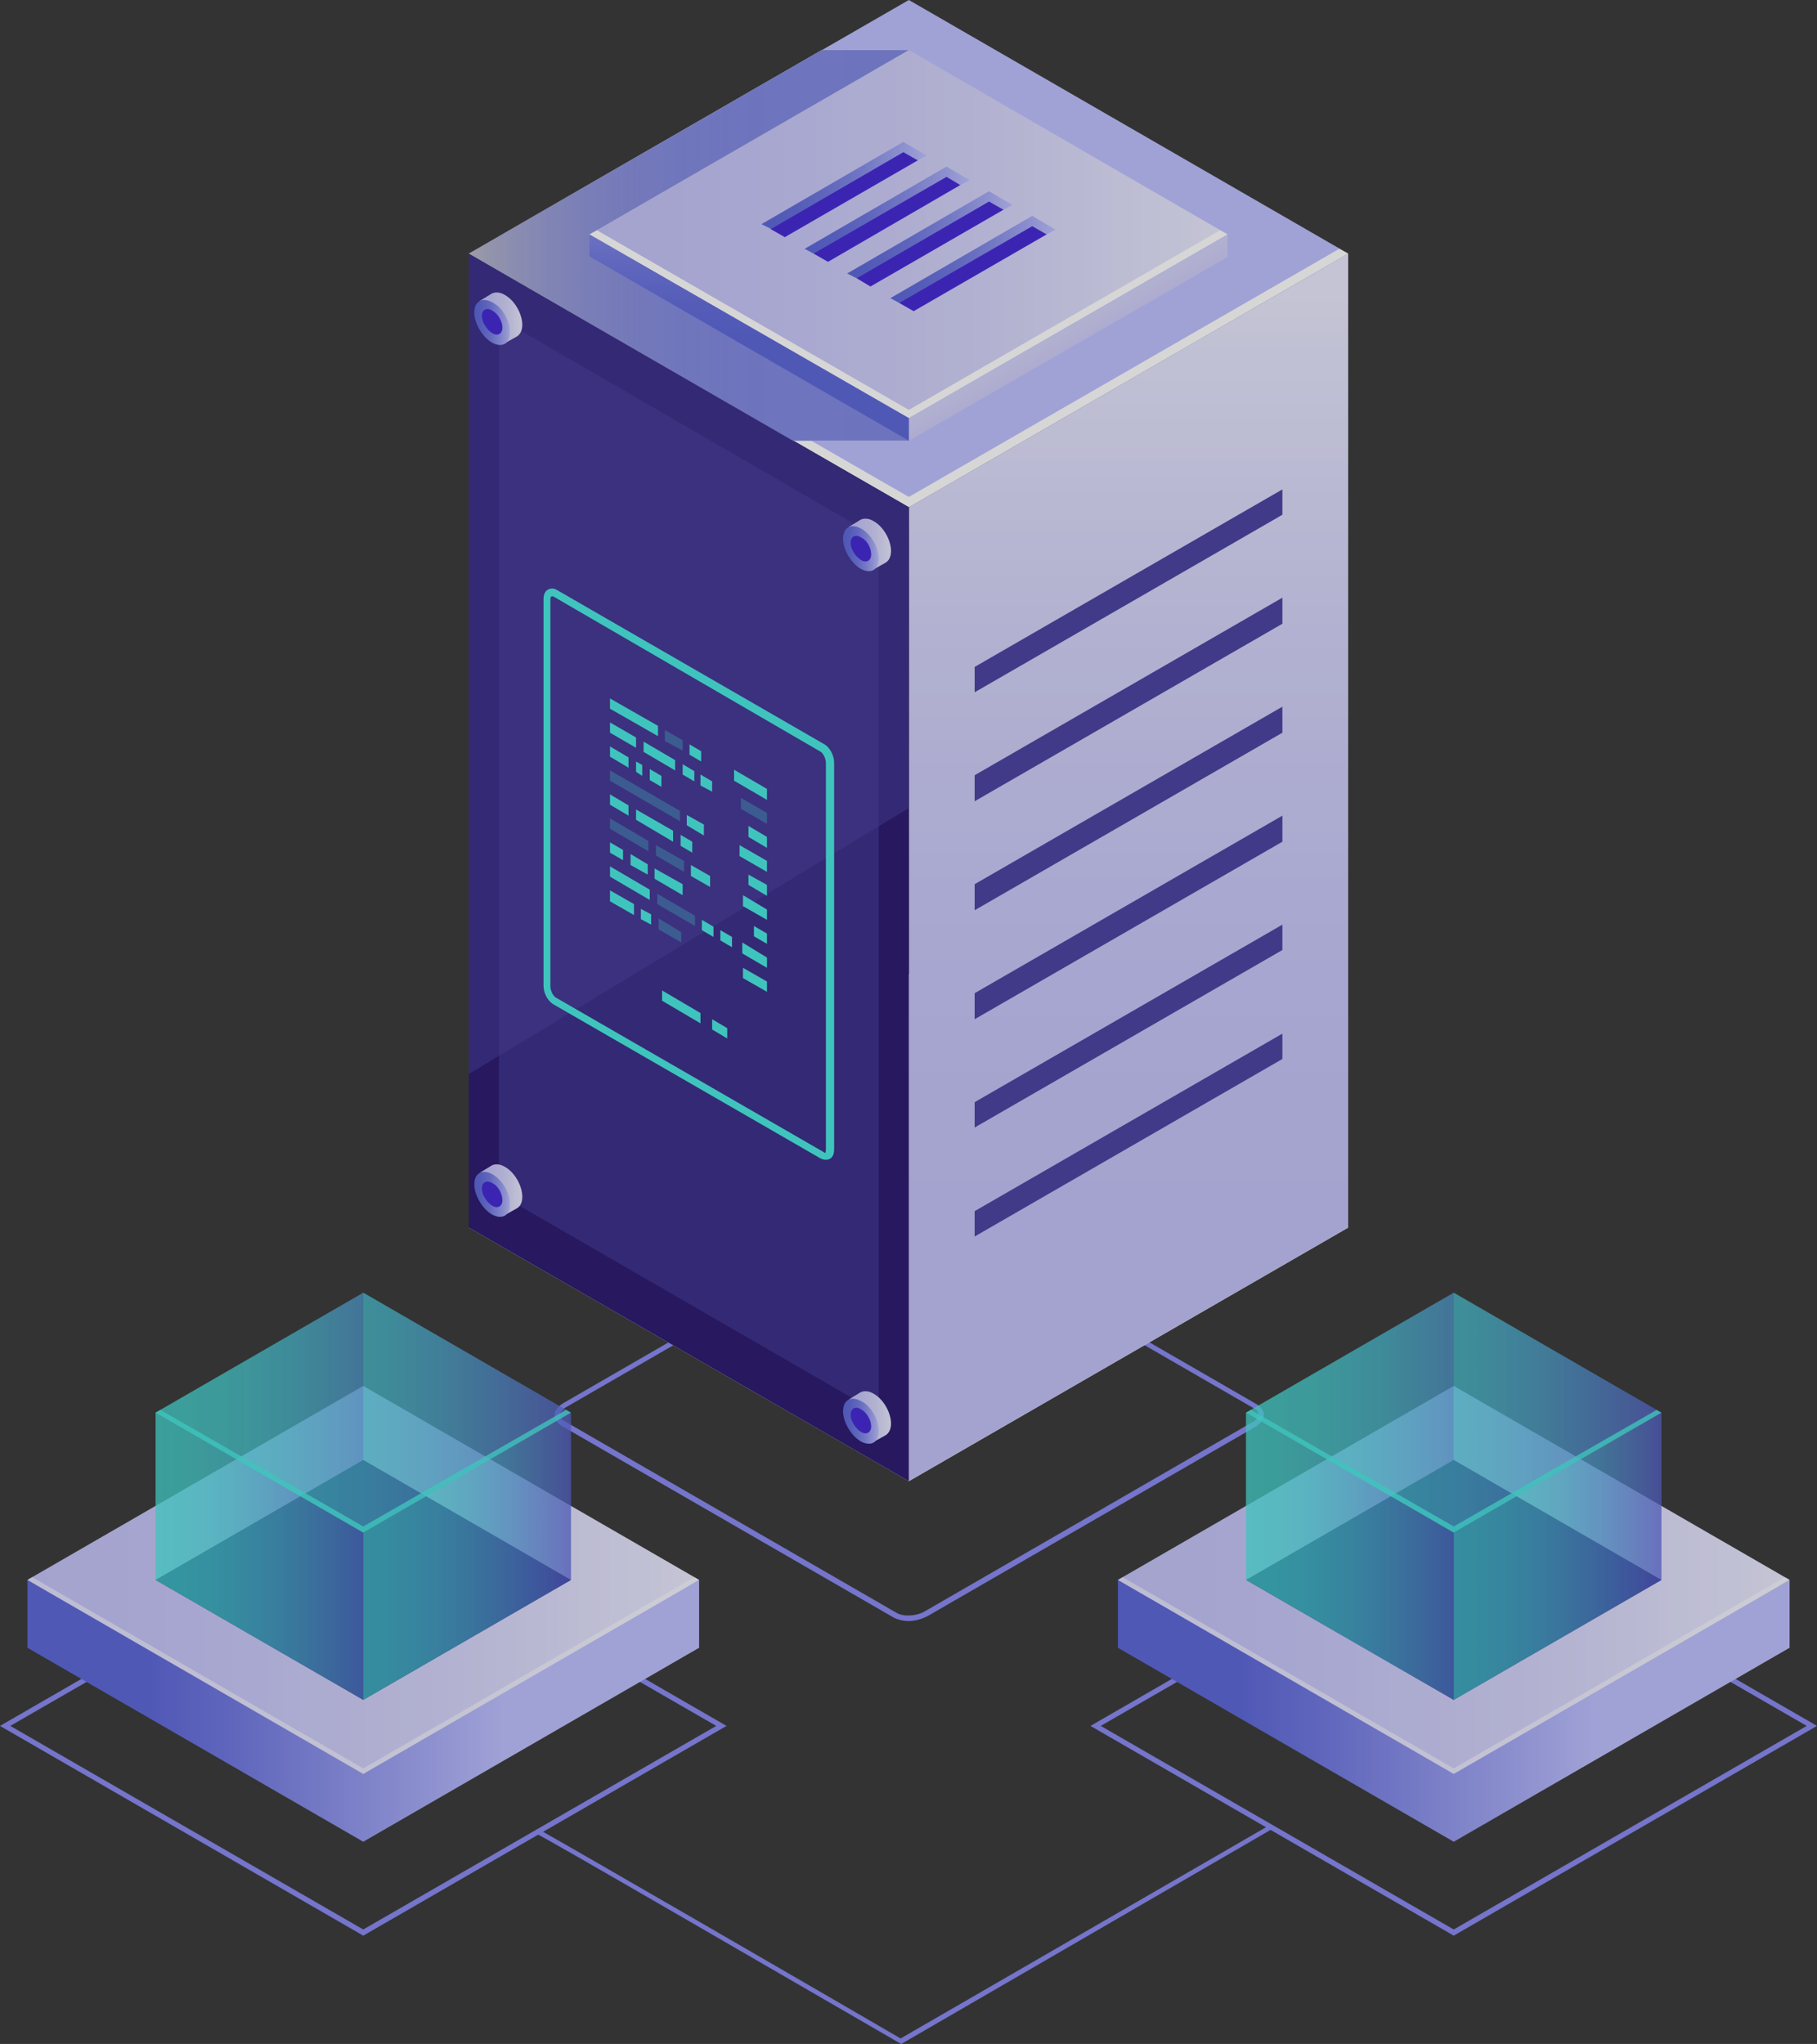 <?xml version="1.0" encoding="utf-8"?><svg width="545" height="613" fill="none" xmlns="http://www.w3.org/2000/svg" viewBox="0 0 545 613"><rect x="0" y="0" width="545" height="613" fill="#333333" stroke="none"/><g opacity=".8"><path d="M272.603 486.165c-1.645 0-3.29-.411-4.523-1.028l-99.708-57.558c-1.233-.822-2.056-1.85-2.056-3.084 0-1.439 1.028-2.672 2.673-3.7l98.269-56.736c3.083-1.645 7.401-1.85 10.073-.411l99.708 57.558c1.233.822 2.056 1.85 2.056 3.084 0 1.439-1.028 2.672-2.673 3.7l-98.269 56.736c-1.644.823-3.7 1.439-5.55 1.439zm-3.701-2.467c2.056 1.234 5.962 1.028 8.429-.411l98.269-56.736c1.233-.617 1.85-1.645 1.85-2.467 0-.822-.617-1.439-1.234-1.644l-99.707-57.559c-2.056-1.233-5.962-1.028-8.429.411l-98.269 56.736c-1.233.617-1.85 1.645-1.85 2.467 0 .823.617 1.439 1.234 1.645l99.707 57.558z" fill="#8686F2"/><path d="M272.603 152.119l-131.984-76.06L272.603 0l131.779 76.06-131.779 76.059z" fill="#BCBEFF"/><path d="M272.603 149.036L143.292 74.621l-2.673 1.439 131.984 76.059 131.779-76.06-2.673-1.438-129.106 74.415zM272.603 444.23l-131.984-76.06 131.984-76.06 131.779 76.06-131.779 76.06z" fill="#fff"/><path d="M404.38 76.06v292.11l-131.778 76.06V152.119l131.778-76.06z" fill="url(#mpaint0_linear)"/><path d="M140.619 76.06v292.11l131.984 76.06V152.119l-131.984-76.06z" fill="#24126A"/><path opacity=".51" d="M149.666 95.383v262.714l113.893 65.782V161.37L149.666 95.383z" fill="#453C9E"/><path d="M384.647 146.775v7.606l-92.307 53.241v-7.606l92.307-53.241zM384.647 179.254v7.812l-92.307 53.242v-7.812l92.307-53.242zM384.647 211.939v7.812l-92.307 53.242v-7.812l92.307-53.242zM384.647 244.624v7.812l-92.307 53.242v-7.812l92.307-53.242zM384.647 277.31v7.606l-92.307 53.241v-7.606l92.307-53.241zM384.647 309.995v7.606l-92.307 53.241v-7.606l92.307-53.241z" fill="#453C9E"/><path d="M272.603 132.179H237.86l-97.241-56.12 105.875-61.053h26.109V132.18z" fill="url(#mpaint1_linear)"/><path opacity=".78" d="M272.603 132.179H237.86l-97.241-56.12 105.875-61.053h26.109V132.18z" fill="url(#mpaint2_linear)"/><path d="M272.602 125.396l-95.801-55.092 95.801-55.298 95.596 55.298-95.596 55.092z" fill="url(#mpaint3_linear)"/><path d="M272.602 122.929l-93.54-53.859-2.261 1.234 95.801 55.092 95.596-55.092-2.261-1.234-93.335 53.859z" fill="#fff"/><path d="M368.198 70.304v6.784l-95.596 55.091v-6.783l95.596-55.092z" fill="url(#mpaint4_linear)"/><path d="M176.801 70.304v6.578l95.801 55.297v-6.783l-95.801-55.092z" fill="url(#mpaint5_linear)"/><path d="M235.393 71.126l-4.317-2.467.411-1.85 39.267-23.023 5.55 2.672-1.028 1.645-39.883 23.023z" fill="#3F21D3"/><path d="M270.958 45.636l4.317 2.467 2.673-1.44-6.99-4.11-42.556 24.667 2.879 1.44 39.677-23.024z" fill="url(#mpaint6_linear)"/><path d="M248.347 78.526l-4.318-2.466.411-1.85 39.267-23.024 5.345 2.672-1.028 1.645-39.677 23.023z" fill="#3F21D3"/><path d="M283.911 53.036l4.112 2.467 2.878-1.439-6.99-4.111-42.556 24.668 2.673 1.439 39.883-23.024z" fill="url(#mpaint7_linear)"/><path d="M261.09 85.927l-4.111-2.467.205-1.85 39.266-23.023 5.551 2.672-1.028 1.645-39.883 23.023z" fill="#3F21D3"/><path d="M296.655 60.437l4.317 2.467 2.673-1.44-6.99-4.11L254.1 82.02l2.878 1.44 39.677-23.024z" fill="url(#mpaint8_linear)"/><path d="M274.044 93.327l-4.317-2.466.411-1.85 39.266-23.024 5.551 2.672-1.028 1.645-39.883 23.023z" fill="#3F21D3"/><path d="M309.608 67.837l4.318 2.467 2.672-1.44-6.99-4.11-42.555 24.668 2.672 1.439 39.883-23.024z" fill="url(#mpaint9_linear)"/><path opacity=".51" d="M140.619 322.123l131.984-79.76v-90.244l-131.984-76.06v246.064z" fill="#453C9E"/><path d="M267.258 165.276c0-3.289-2.262-7.401-5.345-9.045-1.439-.823-2.673-.823-3.701-.411l-3.7 2.261h2.261c0 .411-.205.822-.205 1.233 0 3.289 2.261 7.401 5.345 9.045.411.206.822.411 1.028.411l-1.028 2.056 3.7-2.056c1.028-.616 1.645-1.85 1.645-3.494z" fill="url(#mpaint10_linear)"/><path d="M263.557 167.537c0 3.289-2.261 4.728-5.345 3.083-2.878-1.644-5.345-5.755-5.345-9.045 0-3.289 2.262-4.728 5.345-3.083 3.084 1.644 5.345 5.756 5.345 9.045z" fill="url(#mpaint11_linear)"/><path d="M261.296 166.303c0 1.851-1.439 2.673-3.083 1.645-1.645-1.028-3.084-3.289-3.084-5.139s1.439-2.673 3.084-1.645c1.85.823 3.083 3.084 3.083 5.139z" fill="#3F21D3"/><path d="M156.654 97.439c0-3.29-2.261-7.4-5.345-9.045-1.439-.823-2.672-.823-3.7-.411l-3.701 2.26h2.262c0 .412-.206.823-.206 1.234 0 3.29 2.261 7.4 5.345 9.045.411.206.823.411 1.028.411l-1.028 2.056 3.701-2.056c1.028-.616 1.644-1.85 1.644-3.494z" fill="url(#mpaint12_linear)"/><path d="M152.954 99.7c0 3.289-2.261 4.728-5.345 3.083-2.878-1.644-5.345-5.755-5.345-9.044 0-3.29 2.261-4.729 5.345-3.084 3.084 1.439 5.345 5.55 5.345 9.045z" fill="url(#mpaint13_linear)"/><path d="M150.693 98.26c0 1.851-1.439 2.673-3.084 1.645-1.645-1.027-3.084-3.289-3.084-5.139s1.439-2.672 3.084-1.644c1.85 1.028 3.084 3.289 3.084 5.139z" fill="#3F21D3"/><path d="M267.258 426.962c0-3.289-2.262-7.4-5.345-9.045-1.439-.822-2.673-.822-3.701-.411l-3.7 2.261h2.261c0 .411-.205.823-.205 1.234 0 3.289 2.261 7.4 5.345 9.045.411.205.822.411 1.028.411l-1.028 2.055 3.7-2.055c1.028-.617 1.645-1.85 1.645-3.495z" fill="url(#mpaint14_linear)"/><path d="M263.557 429.223c0 3.289-2.261 4.728-5.345 3.084-2.878-1.645-5.345-5.756-5.345-9.045 0-3.289 2.262-4.728 5.345-3.084 3.084 1.439 5.345 5.551 5.345 9.045z" fill="url(#mpaint15_linear)"/><path d="M261.296 427.784c0 1.85-1.439 2.673-3.083 1.645-1.645-1.028-3.084-3.289-3.084-5.139s1.439-2.673 3.084-1.645c1.85 1.028 3.083 3.289 3.083 5.139z" fill="#3F21D3"/><path d="M156.654 358.919c0-3.289-2.261-7.4-5.345-9.044-1.439-.823-2.672-.823-3.7-.412l-3.701 2.262h2.262c0 .411-.206.822-.206 1.233 0 3.289 2.261 7.4 5.345 9.045.411.206.823.411 1.028.411l-1.028 2.056 3.701-2.056c1.028-.617 1.644-1.644 1.644-3.495z" fill="url(#mpaint16_linear)"/><path d="M152.954 361.181c0 3.289-2.261 4.728-5.345 3.083-2.878-1.644-5.345-5.756-5.345-9.045 0-3.289 2.261-4.728 5.345-3.083 3.084 1.644 5.345 5.756 5.345 9.045z" fill="url(#mpaint17_linear)"/><path d="M150.693 359.947c0 1.85-1.439 2.673-3.084 1.645s-3.084-3.289-3.084-5.139 1.439-2.673 3.084-1.645c1.85.822 3.084 3.289 3.084 5.139z" fill="#3F21D3"/><path d="M197.36 220.779l-14.391-8.223v-3.083l14.391 8.222v3.084z" fill="#42E8E0"/><path opacity=".3" d="M204.761 225.096l-5.345-2.878v-3.289l5.345 3.083v3.084z" fill="#42E8E0"/><path d="M210.311 228.385l-3.495-2.056v-3.084l3.495 2.056v3.084zM190.781 224.273l-7.812-4.522v-3.084l7.812 4.523v3.083zM202.5 231.057l-9.457-5.55v-3.084l9.457 5.55v3.084zM208.255 234.346l-3.495-2.056v-3.083l3.495 2.056v3.083zM213.6 237.43l-3.495-1.851v-3.289l3.495 2.056v3.084zM188.519 230.235l-5.55-3.289v-3.084l5.55 3.289v3.084zM192.631 232.702l-1.85-1.234v-3.083l1.85 1.027v3.29zM198.387 235.991l-3.494-2.056v-3.289l3.494 2.056v3.289z" fill="#42E8E0"/><path opacity=".3" d="M203.938 246.269l-20.969-12.128v-3.084l20.969 12.128v3.084z" fill="#42E8E0"/><path d="M211.134 250.586l-5.14-3.084v-3.083l5.14 2.878v3.289zM188.519 244.624l-5.55-3.289v-3.083l5.55 3.289v3.083zM201.883 252.436l-11.102-6.578v-3.084l11.102 6.373v3.289zM207.639 255.725l-3.494-2.056v-3.289l3.494 2.056v3.289z" fill="#42E8E0"/><path opacity=".3" d="M194.481 255.314l-11.512-6.784v-3.083l11.512 6.783v3.084zM205.171 261.481l-8.429-4.934v-3.083l8.429 4.728v3.289z" fill="#42E8E0"/><path d="M212.985 266.003l-5.756-3.289v-3.289l5.756 3.289v3.289zM186.875 257.986l-3.906-2.261v-3.083l3.906 2.261v3.083zM194.276 262.303l-5.139-2.878v-3.289l5.139 3.084v3.083zM204.761 268.47l-8.429-4.933v-3.084l8.429 4.728v3.289zM194.893 269.909l-11.924-6.989v-3.084l11.924 6.99v3.083z" fill="#42E8E0"/><path opacity=".3" d="M208.461 277.721l-11.307-6.579v-3.083l11.307 6.578v3.084z" fill="#42E8E0"/><path d="M214.012 281.01l-3.494-2.056v-3.083l3.494 2.055v3.084zM219.561 284.093l-3.495-2.055v-3.084l3.495 2.056v3.083zM190.164 274.432l-7.195-4.112v-3.289l7.195 4.111v3.29zM220.18 234.14l9.868 5.756v-3.289l-9.868-5.756v3.289z" fill="#42E8E0"/><path opacity=".3" d="M222.234 242.569l7.813 4.522v-3.289l-7.813-4.522v3.289z" fill="#42E8E0"/><path d="M224.496 250.997l5.551 3.289v-3.289l-5.551-3.289v3.289zM221.824 256.753l8.224 4.728v-3.289l-8.224-4.728v3.289zM224.496 265.387l5.551 3.289v-3.289l-5.551-3.084v3.084zM222.852 271.759l7.195 4.112v-3.084l-7.195-4.317v3.289zM226.141 280.804l3.906 2.261v-3.083l-3.906-2.261v3.083zM222.646 285.943l7.401 4.317v-3.083l-7.401-4.523v3.289zM222.852 293.344l7.195 4.111v-3.083l-7.195-4.112v3.084zM195.304 277.31l-3.083-1.645v-3.083l3.083 1.644v3.084z" fill="#42E8E0"/><path opacity=".3" d="M204.349 282.654l-6.785-3.905v-3.29l6.785 4.112v3.083z" fill="#42E8E0"/><path d="M210.104 306.911l-11.512-6.784v-3.083l11.512 6.784v3.083zM218.124 311.434l-4.522-2.673v-3.083l4.522 2.672v3.084z" fill="#42E8E0"/><path d="M247.522 347.819c-.411 0-1.028-.206-1.439-.411l-80.178-46.253c-1.644-1.028-2.878-3.289-2.878-5.55v-115.94c0-1.233.412-2.467 1.439-2.878.823-.411 1.645-.411 2.673.206l80.177 46.252c1.645 1.028 2.878 3.29 2.878 5.551v115.939c0 1.234-.411 2.467-1.439 2.878-.411.206-.822.206-1.233.206zm-82.028-168.976c-.205 0-.411.206-.411 1.028V295.81c0 1.234.822 3.084 1.85 3.495l80.178 46.253c.205.205.411.205.411.205s.205-.205.205-1.028V228.796c0-1.234-.822-3.084-1.85-3.495l-79.972-46.458h-.411z" fill="#42E8E0"/><path d="M108.959 580.52L0 517.617l108.959-62.903 108.959 62.903-108.959 62.903zM3.084 517.617l105.875 61.053 105.875-61.053-105.875-61.053L3.084 517.617z" fill="#8686F2"/><path d="M209.694 494.182v-20.351L108.958 529.54 8.223 473.831v20.351l100.735 58.176 100.736-58.176z" fill="url(#mpaint18_linear)"/><path d="M108.958 532.007L8.223 473.831l100.735-58.175 100.736 58.175-100.736 58.176z" fill="url(#mpaint19_linear)"/><path opacity=".5" d="M108.958 530.362L9.662 473.009l-1.44.822 100.736 58.176 100.736-58.176-1.439-.822-99.297 57.353z" fill="#fff"/><path d="M108.958 509.805l-62.292-35.974 62.292-35.974 62.291 35.974-62.291 35.974z" fill="#0F054C"/><path opacity=".5" d="M108.958 509.805l-62.292-35.974 62.292-35.974 62.291 35.974-62.291 35.974z" fill="url(#mpaint20_linear)"/><path opacity=".5" d="M108.959 387.699l62.292 35.974v50.158l-62.292-35.974v-50.158z" fill="url(#mpaint21_linear)"/><path opacity=".5" d="M108.958 437.857l-62.292 35.974v-50.158l62.292-35.974v50.158z" fill="url(#mpaint22_linear)"/><path opacity=".5" d="M108.958 459.647l-62.292-35.974 62.292-35.974 62.291 35.974-62.291 35.974z" fill="url(#mpaint23_linear)"/><path opacity=".5" d="M108.959 459.647v50.158l62.292-35.974v-50.158l-62.292 35.974z" fill="url(#mpaint24_linear)"/><path opacity=".5" d="M46.666 423.673v50.158l62.292 35.974v-50.158l-62.292-35.974z" fill="url(#mpaint25_linear)"/><path d="M436.041 580.52l-108.959-62.903 108.959-62.903L545 517.617 436.041 580.52zm-105.875-62.903l105.875 61.053 105.875-61.053-105.875-61.053-105.875 61.053z" fill="#8686F2"/><path d="M536.776 494.182v-20.351L436.04 529.54l-100.735-55.709v20.351l100.735 58.176 100.736-58.176z" fill="url(#mpaint26_linear)"/><path d="M436.04 532.007l-100.735-58.176 100.735-58.175 100.736 58.175-100.736 58.176z" fill="url(#mpaint27_linear)"/><path opacity=".5" d="M436.04 530.362l-99.296-57.353-1.439.822 100.735 58.176 100.736-58.176-1.439-.822-99.297 57.353z" fill="#fff"/><path d="M436.04 509.805l-62.292-35.974 62.292-35.974 62.291 35.974-62.291 35.974z" fill="#0F054C"/><path opacity=".5" d="M436.04 509.805l-62.292-35.974 62.292-35.974 62.291 35.974-62.291 35.974z" fill="url(#mpaint28_linear)"/><path opacity=".5" d="M436.041 387.699l62.292 35.974v50.158l-62.292-35.974v-50.158z" fill="url(#mpaint29_linear)"/><path opacity=".5" d="M436.04 437.857l-62.292 35.974v-50.158l62.292-35.974v50.158z" fill="url(#mpaint30_linear)"/><path opacity=".5" d="M436.04 459.647l-62.292-35.974 62.292-35.974 62.291 35.974-62.291 35.974z" fill="url(#mpaint31_linear)"/><path opacity=".5" d="M436.041 459.647v50.158l62.292-35.974v-50.158l-62.292 35.974z" fill="url(#mpaint32_linear)"/><path opacity=".5" d="M373.748 423.673v50.158l62.292 35.974v-50.158l-62.292-35.974z" fill="url(#mpaint33_linear)"/><path d="M270.341 613l-.411-.206c-37.005-21.379-107.314-62.286-109.164-62.903l.411-1.439c1.233.411 90.251 52.008 108.959 62.903l110.603-63.931.617 1.234L270.341 613z" fill="#8686F2"/><path opacity=".8" d="M108.958 457.797l-60.853-34.946-1.439.822 62.292 35.974 62.291-35.974-1.439-.822-60.852 34.946zM436.042 457.797l-60.853-34.946-1.439.822 62.292 35.974 62.291-35.974-1.439-.822-60.852 34.946z" fill="#42E8E0"/></g><defs><linearGradient id="mpaint0_linear" x1="338.419" y1="362.066" x2="338.419" y2="83.91" gradientUnits="userSpaceOnUse"><stop stop-color="#C0BFF6"/><stop offset=".294" stop-color="#C5C4F7"/><stop offset=".64" stop-color="#D3D2F9"/><stop offset="1" stop-color="#E9E9FD"/></linearGradient><linearGradient id="mpaint1_linear" x1="140.693" y1="73.627" x2="272.512" y2="73.627" gradientUnits="userSpaceOnUse"><stop/><stop offset=".047" stop-color="#2F2F2F"/><stop offset=".098" stop-color="#5A5A5A"/><stop offset=".155" stop-color="#828282"/><stop offset=".216" stop-color="#A4A4A4"/><stop offset=".283" stop-color="silver"/><stop offset=".357" stop-color="#D7D7D7"/><stop offset=".442" stop-color="#E9E9E9"/><stop offset=".544" stop-color="#F6F6F6"/><stop offset=".681" stop-color="#FDFDFD"/><stop offset="1" stop-color="#fff"/></linearGradient><linearGradient id="mpaint2_linear" x1="140.693" y1="73.627" x2="272.512" y2="73.627" gradientUnits="userSpaceOnUse"><stop stop-color="#E9E9FD"/><stop offset=".037" stop-color="#D3D5F7"/><stop offset=".106" stop-color="#B2B6EF"/><stop offset=".182" stop-color="#969BE7"/><stop offset=".266" stop-color="#7F86E1"/><stop offset=".363" stop-color="#6D75DD"/><stop offset=".48" stop-color="#606AD9"/><stop offset=".636" stop-color="#5963D8"/><stop offset="1" stop-color="#5761D7"/></linearGradient><linearGradient id="mpaint3_linear" x1="176.865" y1="70.269" x2="368.155" y2="70.269" gradientUnits="userSpaceOnUse"><stop stop-color="#C0BFF6"/><stop offset=".294" stop-color="#C5C4F7"/><stop offset=".64" stop-color="#D3D2F9"/><stop offset="1" stop-color="#E9E9FD"/></linearGradient><linearGradient id="mpaint4_linear" x1="332.678" y1="122.788" x2="309.426" y2="82.189" gradientUnits="userSpaceOnUse"><stop stop-color="#C0BFF6"/><stop offset=".294" stop-color="#C5C4F7"/><stop offset=".64" stop-color="#D3D2F9"/><stop offset="1" stop-color="#E9E9FD"/></linearGradient><linearGradient id="mpaint5_linear" x1="224.688" y1="103.525" x2="224.688" y2="41.593" gradientUnits="userSpaceOnUse"><stop stop-color="#5761D7"/><stop offset=".178" stop-color="#5C66D9"/><stop offset=".388" stop-color="#6A73DF"/><stop offset=".613" stop-color="#8289E8"/><stop offset=".849" stop-color="#A3A7F5"/><stop offset="1" stop-color="#BCBEFF"/></linearGradient><linearGradient id="mpaint6_linear" x1="228.457" y1="55.634" x2="277.991" y2="55.634" gradientUnits="userSpaceOnUse"><stop stop-color="#5761D7"/><stop offset=".178" stop-color="#5C66D9"/><stop offset=".388" stop-color="#6A73DF"/><stop offset=".613" stop-color="#8289E8"/><stop offset=".849" stop-color="#A3A7F5"/><stop offset="1" stop-color="#BCBEFF"/></linearGradient><linearGradient id="mpaint7_linear" x1="241.316" y1="63.034" x2="290.85" y2="63.034" gradientUnits="userSpaceOnUse"><stop stop-color="#5761D7"/><stop offset=".178" stop-color="#5C66D9"/><stop offset=".388" stop-color="#6A73DF"/><stop offset=".613" stop-color="#8289E8"/><stop offset=".849" stop-color="#A3A7F5"/><stop offset="1" stop-color="#BCBEFF"/></linearGradient><linearGradient id="mpaint8_linear" x1="254.172" y1="70.433" x2="303.705" y2="70.433" gradientUnits="userSpaceOnUse"><stop stop-color="#5761D7"/><stop offset=".178" stop-color="#5C66D9"/><stop offset=".388" stop-color="#6A73DF"/><stop offset=".613" stop-color="#8289E8"/><stop offset=".849" stop-color="#A3A7F5"/><stop offset="1" stop-color="#BCBEFF"/></linearGradient><linearGradient id="mpaint9_linear" x1="267.031" y1="77.833" x2="316.564" y2="77.833" gradientUnits="userSpaceOnUse"><stop stop-color="#5761D7"/><stop offset=".178" stop-color="#5C66D9"/><stop offset=".388" stop-color="#6A73DF"/><stop offset=".613" stop-color="#8289E8"/><stop offset=".849" stop-color="#A3A7F5"/><stop offset="1" stop-color="#BCBEFF"/></linearGradient><linearGradient id="mpaint10_linear" x1="254.606" y1="163.202" x2="267.29" y2="163.202" gradientUnits="userSpaceOnUse"><stop stop-color="#C0BFF6"/><stop offset=".294" stop-color="#C5C4F7"/><stop offset=".64" stop-color="#D3D2F9"/><stop offset="1" stop-color="#E9E9FD"/></linearGradient><linearGradient id="mpaint11_linear" x1="253.062" y1="164.494" x2="263.552" y2="164.494" gradientUnits="userSpaceOnUse"><stop stop-color="#5761D7"/><stop offset=".178" stop-color="#5C66D9"/><stop offset=".388" stop-color="#6A73DF"/><stop offset=".613" stop-color="#8289E8"/><stop offset=".849" stop-color="#A3A7F5"/><stop offset="1" stop-color="#BCBEFF"/></linearGradient><linearGradient id="mpaint12_linear" x1="144.052" y1="95.28" x2="156.736" y2="95.28" gradientUnits="userSpaceOnUse"><stop stop-color="#C0BFF6"/><stop offset=".294" stop-color="#C5C4F7"/><stop offset=".64" stop-color="#D3D2F9"/><stop offset="1" stop-color="#E9E9FD"/></linearGradient><linearGradient id="mpaint13_linear" x1="142.508" y1="96.572" x2="152.998" y2="96.572" gradientUnits="userSpaceOnUse"><stop stop-color="#5761D7"/><stop offset=".178" stop-color="#5C66D9"/><stop offset=".388" stop-color="#6A73DF"/><stop offset=".613" stop-color="#8289E8"/><stop offset=".849" stop-color="#A3A7F5"/><stop offset="1" stop-color="#BCBEFF"/></linearGradient><linearGradient id="mpaint14_linear" x1="254.606" y1="424.81" x2="267.29" y2="424.81" gradientUnits="userSpaceOnUse"><stop stop-color="#C0BFF6"/><stop offset=".294" stop-color="#C5C4F7"/><stop offset=".64" stop-color="#D3D2F9"/><stop offset="1" stop-color="#E9E9FD"/></linearGradient><linearGradient id="mpaint15_linear" x1="253.062" y1="426.102" x2="263.552" y2="426.102" gradientUnits="userSpaceOnUse"><stop stop-color="#5761D7"/><stop offset=".178" stop-color="#5C66D9"/><stop offset=".388" stop-color="#6A73DF"/><stop offset=".613" stop-color="#8289E8"/><stop offset=".849" stop-color="#A3A7F5"/><stop offset="1" stop-color="#BCBEFF"/></linearGradient><linearGradient id="mpaint16_linear" x1="144.052" y1="356.888" x2="156.736" y2="356.888" gradientUnits="userSpaceOnUse"><stop stop-color="#C0BFF6"/><stop offset=".294" stop-color="#C5C4F7"/><stop offset=".64" stop-color="#D3D2F9"/><stop offset="1" stop-color="#E9E9FD"/></linearGradient><linearGradient id="mpaint17_linear" x1="142.508" y1="358.18" x2="152.998" y2="358.18" gradientUnits="userSpaceOnUse"><stop stop-color="#5761D7"/><stop offset=".178" stop-color="#5C66D9"/><stop offset=".388" stop-color="#6A73DF"/><stop offset=".613" stop-color="#8289E8"/><stop offset=".849" stop-color="#A3A7F5"/><stop offset="1" stop-color="#BCBEFF"/></linearGradient><linearGradient id="mpaint18_linear" x1="8.252" y1="513.144" x2="151.804" y2="513.144" gradientUnits="userSpaceOnUse"><stop offset=".247" stop-color="#5761D7"/><stop offset=".436" stop-color="#6C74DF"/><stop offset=".825" stop-color="#A2A6F5"/><stop offset="1" stop-color="#BCBEFF"/></linearGradient><linearGradient id="mpaint19_linear" x1="8.252" y1="473.906" x2="209.708" y2="473.906" gradientUnits="userSpaceOnUse"><stop stop-color="#C0BFF6"/><stop offset=".294" stop-color="#C5C4F7"/><stop offset=".64" stop-color="#D3D2F9"/><stop offset="1" stop-color="#E9E9FD"/></linearGradient><linearGradient id="mpaint20_linear" x1="46.708" y1="473.907" x2="171.251" y2="473.907" gradientUnits="userSpaceOnUse"><stop stop-color="#42E8E0"/><stop offset=".151" stop-color="#43E3E0"/><stop offset=".329" stop-color="#45D5DF"/><stop offset=".52" stop-color="#49BDDD"/><stop offset=".721" stop-color="#4E9CDB"/><stop offset=".927" stop-color="#5472D8"/><stop offset="1" stop-color="#5761D7"/></linearGradient><linearGradient id="mpaint21_linear" x1="108.98" y1="430.786" x2="171.252" y2="430.786" gradientUnits="userSpaceOnUse"><stop stop-color="#42E8E0"/><stop offset=".151" stop-color="#43E3E0"/><stop offset=".329" stop-color="#45D5DF"/><stop offset=".52" stop-color="#49BDDD"/><stop offset=".721" stop-color="#4E9CDB"/><stop offset=".927" stop-color="#5472D8"/><stop offset="1" stop-color="#5761D7"/></linearGradient><linearGradient id="mpaint22_linear" x1="46.708" y1="430.785" x2="108.98" y2="430.785" gradientUnits="userSpaceOnUse"><stop stop-color="#42E8E0"/><stop offset=".151" stop-color="#43E3E0"/><stop offset=".329" stop-color="#45D5DF"/><stop offset=".52" stop-color="#49BDDD"/><stop offset=".721" stop-color="#4E9CDB"/><stop offset=".927" stop-color="#5472D8"/><stop offset="1" stop-color="#5761D7"/></linearGradient><linearGradient id="mpaint23_linear" x1="46.708" y1="423.614" x2="171.251" y2="423.614" gradientUnits="userSpaceOnUse"><stop stop-color="#42E8E0"/><stop offset=".151" stop-color="#43E3E0"/><stop offset=".329" stop-color="#45D5DF"/><stop offset=".52" stop-color="#49BDDD"/><stop offset=".721" stop-color="#4E9CDB"/><stop offset=".927" stop-color="#5472D8"/><stop offset="1" stop-color="#5761D7"/></linearGradient><linearGradient id="mpaint24_linear" x1="108.982" y1="466.735" x2="171.252" y2="466.735" gradientUnits="userSpaceOnUse"><stop stop-color="#42E8E0"/><stop offset=".151" stop-color="#43E3E0"/><stop offset=".329" stop-color="#45D5DF"/><stop offset=".52" stop-color="#49BDDD"/><stop offset=".721" stop-color="#4E9CDB"/><stop offset=".927" stop-color="#5472D8"/><stop offset="1" stop-color="#5761D7"/></linearGradient><linearGradient id="mpaint25_linear" x1="46.708" y1="466.735" x2="108.98" y2="466.735" gradientUnits="userSpaceOnUse"><stop stop-color="#42E8E0"/><stop offset=".151" stop-color="#43E3E0"/><stop offset=".329" stop-color="#45D5DF"/><stop offset=".52" stop-color="#49BDDD"/><stop offset=".721" stop-color="#4E9CDB"/><stop offset=".927" stop-color="#5472D8"/><stop offset="1" stop-color="#5761D7"/></linearGradient><linearGradient id="mpaint26_linear" x1="335.31" y1="513.144" x2="478.861" y2="513.144" gradientUnits="userSpaceOnUse"><stop offset=".247" stop-color="#5761D7"/><stop offset=".436" stop-color="#6C74DF"/><stop offset=".825" stop-color="#A2A6F5"/><stop offset="1" stop-color="#BCBEFF"/></linearGradient><linearGradient id="mpaint27_linear" x1="335.31" y1="473.906" x2="536.766" y2="473.906" gradientUnits="userSpaceOnUse"><stop stop-color="#C0BFF6"/><stop offset=".294" stop-color="#C5C4F7"/><stop offset=".64" stop-color="#D3D2F9"/><stop offset="1" stop-color="#E9E9FD"/></linearGradient><linearGradient id="mpaint28_linear" x1="373.766" y1="473.907" x2="498.309" y2="473.907" gradientUnits="userSpaceOnUse"><stop stop-color="#42E8E0"/><stop offset=".151" stop-color="#43E3E0"/><stop offset=".329" stop-color="#45D5DF"/><stop offset=".52" stop-color="#49BDDD"/><stop offset=".721" stop-color="#4E9CDB"/><stop offset=".927" stop-color="#5472D8"/><stop offset="1" stop-color="#5761D7"/></linearGradient><linearGradient id="mpaint29_linear" x1="436.038" y1="430.786" x2="498.31" y2="430.786" gradientUnits="userSpaceOnUse"><stop stop-color="#42E8E0"/><stop offset=".151" stop-color="#43E3E0"/><stop offset=".329" stop-color="#45D5DF"/><stop offset=".52" stop-color="#49BDDD"/><stop offset=".721" stop-color="#4E9CDB"/><stop offset=".927" stop-color="#5472D8"/><stop offset="1" stop-color="#5761D7"/></linearGradient><linearGradient id="mpaint30_linear" x1="373.766" y1="430.785" x2="436.038" y2="430.785" gradientUnits="userSpaceOnUse"><stop stop-color="#42E8E0"/><stop offset=".151" stop-color="#43E3E0"/><stop offset=".329" stop-color="#45D5DF"/><stop offset=".52" stop-color="#49BDDD"/><stop offset=".721" stop-color="#4E9CDB"/><stop offset=".927" stop-color="#5472D8"/><stop offset="1" stop-color="#5761D7"/></linearGradient><linearGradient id="mpaint31_linear" x1="373.766" y1="423.614" x2="498.309" y2="423.614" gradientUnits="userSpaceOnUse"><stop stop-color="#42E8E0"/><stop offset=".151" stop-color="#43E3E0"/><stop offset=".329" stop-color="#45D5DF"/><stop offset=".52" stop-color="#49BDDD"/><stop offset=".721" stop-color="#4E9CDB"/><stop offset=".927" stop-color="#5472D8"/><stop offset="1" stop-color="#5761D7"/></linearGradient><linearGradient id="mpaint32_linear" x1="436.04" y1="466.735" x2="498.31" y2="466.735" gradientUnits="userSpaceOnUse"><stop stop-color="#42E8E0"/><stop offset=".151" stop-color="#43E3E0"/><stop offset=".329" stop-color="#45D5DF"/><stop offset=".52" stop-color="#49BDDD"/><stop offset=".721" stop-color="#4E9CDB"/><stop offset=".927" stop-color="#5472D8"/><stop offset="1" stop-color="#5761D7"/></linearGradient><linearGradient id="mpaint33_linear" x1="373.766" y1="466.735" x2="436.038" y2="466.735" gradientUnits="userSpaceOnUse"><stop stop-color="#42E8E0"/><stop offset=".151" stop-color="#43E3E0"/><stop offset=".329" stop-color="#45D5DF"/><stop offset=".52" stop-color="#49BDDD"/><stop offset=".721" stop-color="#4E9CDB"/><stop offset=".927" stop-color="#5472D8"/><stop offset="1" stop-color="#5761D7"/></linearGradient></defs></svg>
